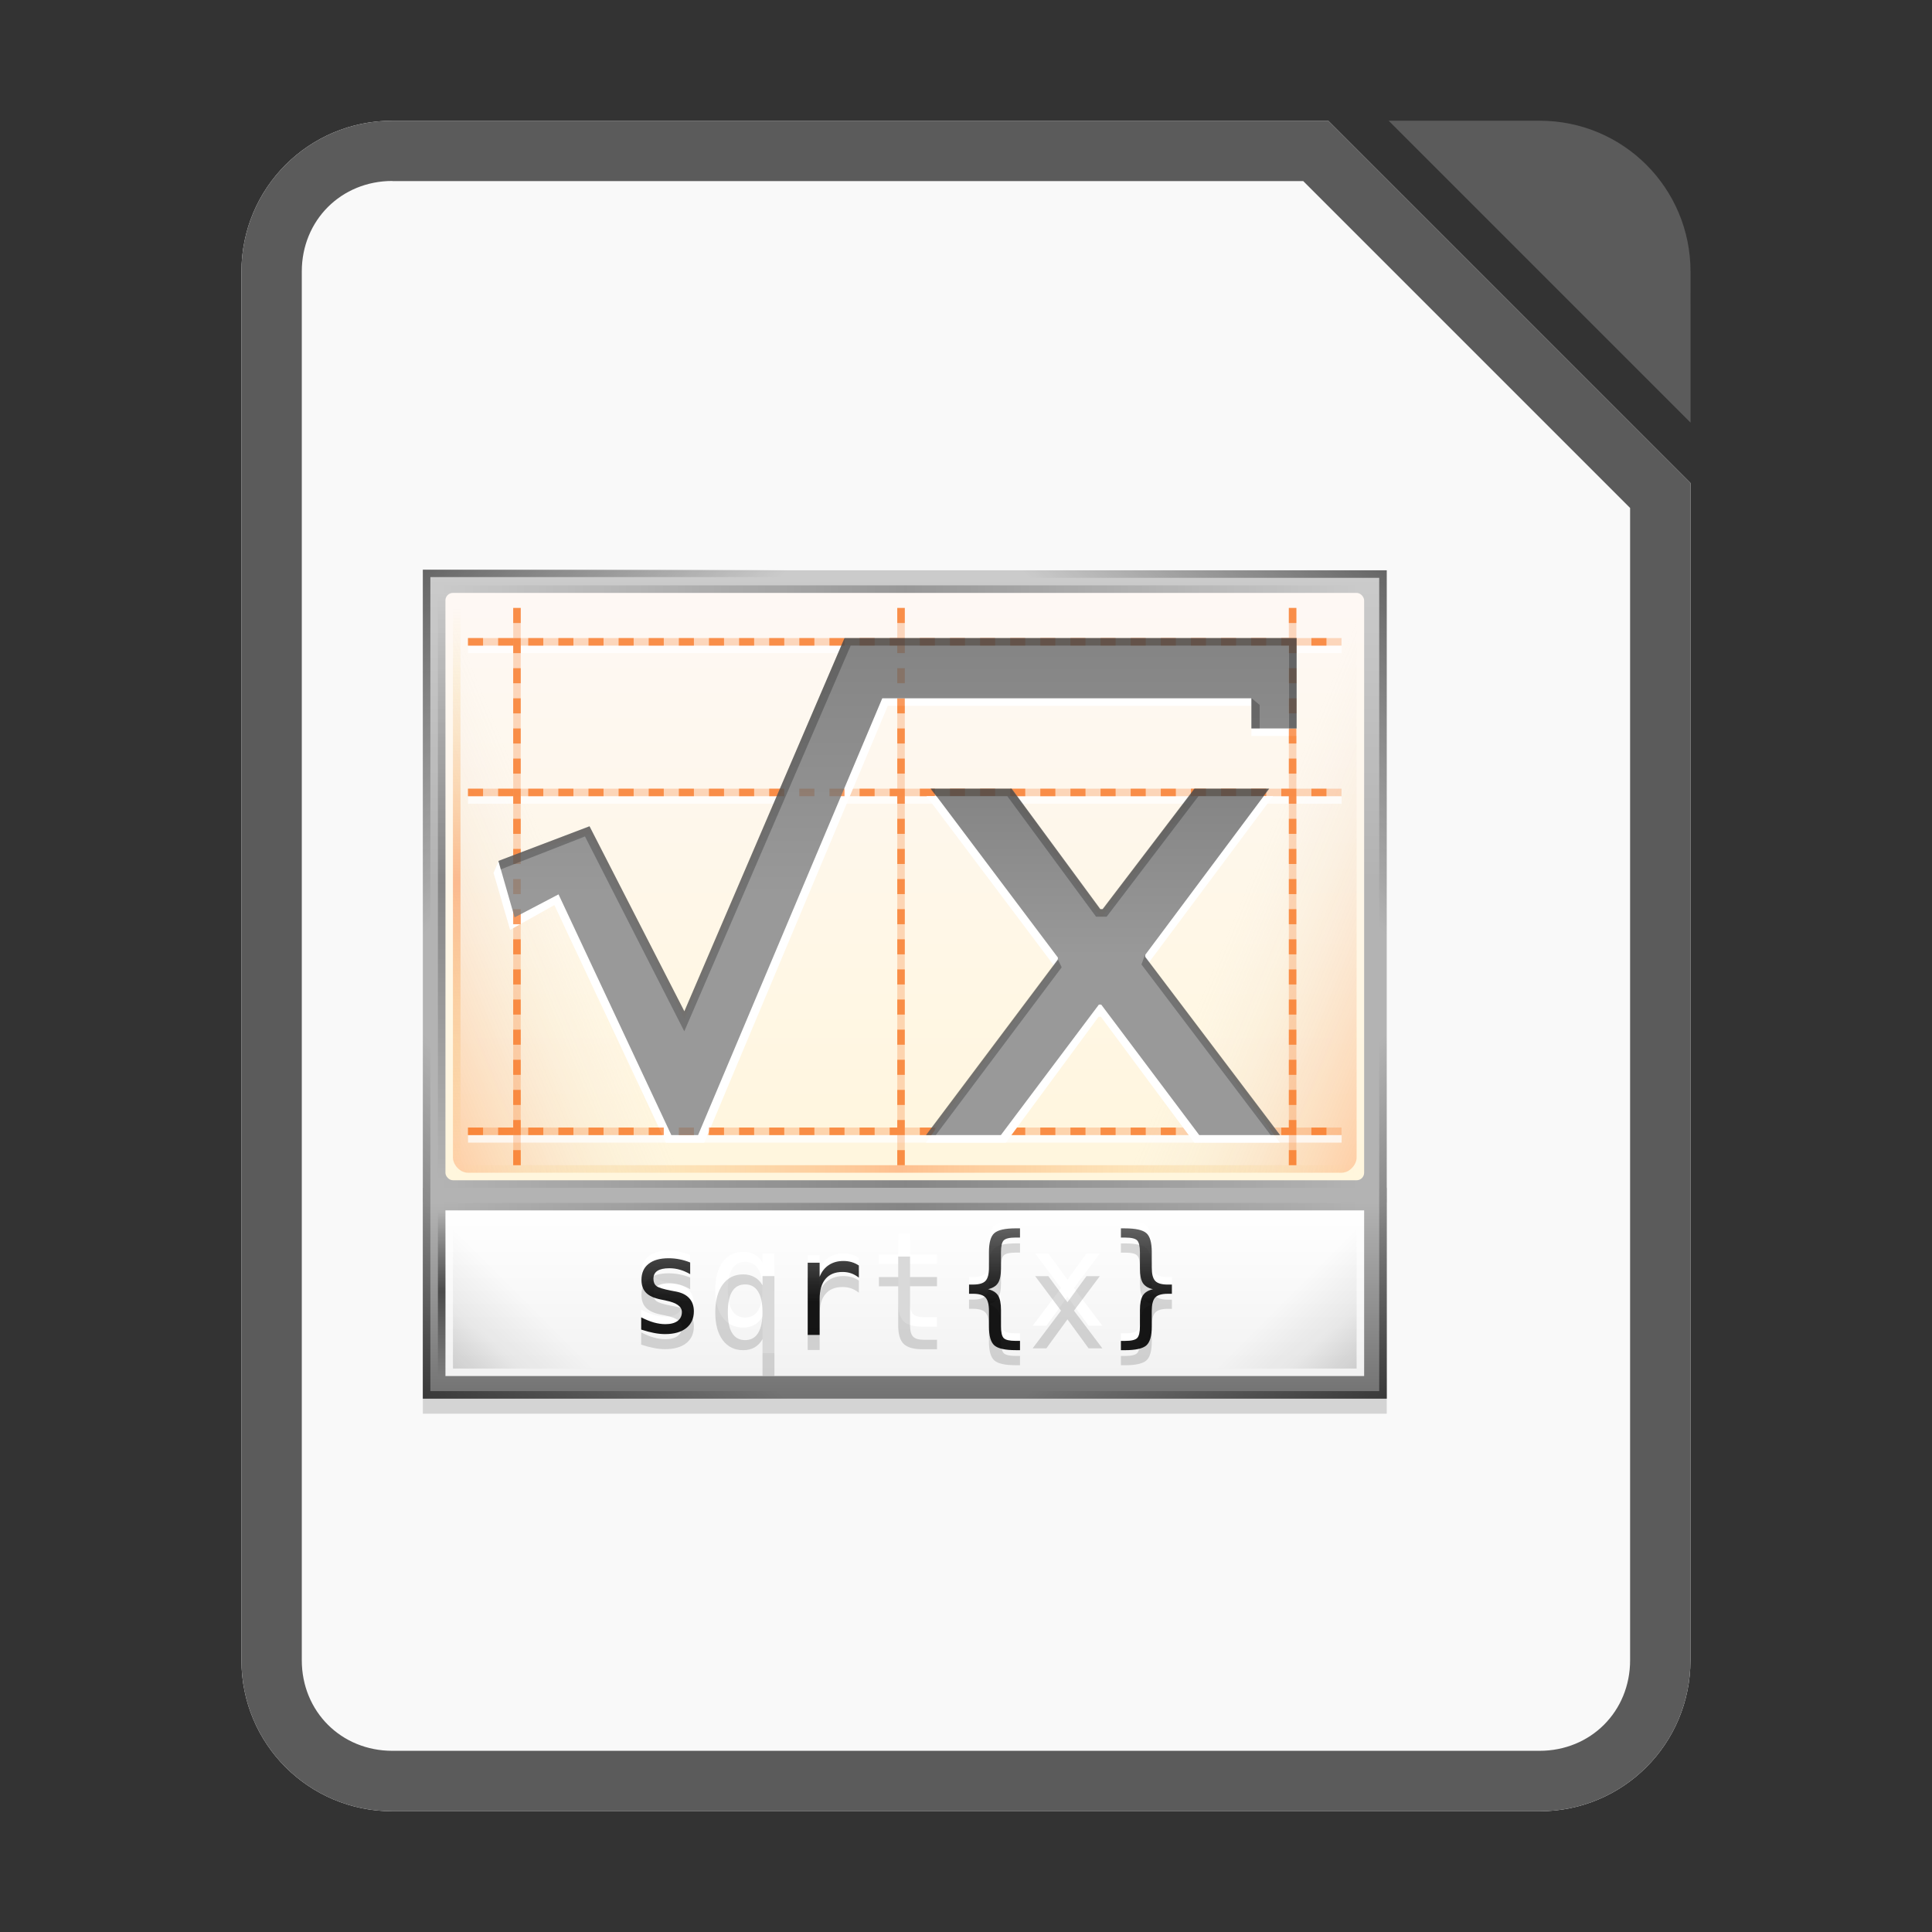 <svg width="64" height="64" version="1.1" viewBox="0 0 16.933 16.933" xmlns="http://www.w3.org/2000/svg" xmlns:xlink="http://www.w3.org/1999/xlink">
 <rect x="0" y="0" width="16.933" height="16.933" fill="#333333" stroke="none"/>
 <defs>
  <linearGradient id="s" x1="815.13" x2="815.13" y1="-1491.6" y2="-1543.6" gradientTransform="matrix(1.641 0 0 .5 2374.5 -746.82)" gradientUnits="userSpaceOnUse">
   <stop stop-color="#727272" offset="0"/>
   <stop stop-color="#b3b3b3" offset="1"/>
  </linearGradient>
  <linearGradient id="r" x1="3793.2" x2="3793.2" y1="-1603.6" y2="-1561.4" gradientUnits="userSpaceOnUse">
   <stop stop-color="#ccc" offset="0"/>
   <stop stop-color="#b3b3b3" offset="1"/>
  </linearGradient>
  <linearGradient id="q" x1="3658.2" x2="3658.2" y1="-1076.6" y2="-1117.8" gradientTransform="matrix(1.906 0 0 1.857 -3264 477.83)" gradientUnits="userSpaceOnUse">
   <stop stop-color="#fff6dd" offset="0"/>
   <stop stop-color="#fef8f4" offset="1"/>
  </linearGradient>
  <linearGradient id="p" x1="3682" x2="3682" y1="-1515" y2="-1494.8" gradientTransform="matrix(1.017 0 0 1.1 -62.174 148.47)" gradientUnits="userSpaceOnUse">
   <stop stop-color="#fff" offset="0"/>
   <stop stop-color="#f2f2f2" offset="1"/>
  </linearGradient>
  <linearGradient id="o" x1="3669.5" x2="3669.5" y1="-1068.8" y2="-1073.6" gradientUnits="userSpaceOnUse" xlink:href="#z"/>
  <linearGradient id="z">
   <stop offset="0"/>
   <stop stop-color="#4d4d4d" offset="1"/>
  </linearGradient>
  <linearGradient id="n" x1="3715.9" x2="3715.9" y1="693.04" y2="695.85" gradientTransform="matrix(12.038 0 0 12.033 -41007 -9931.9)" gradientUnits="userSpaceOnUse" xlink:href="#c"/>
  <linearGradient id="c">
   <stop stop-color="#666" offset="0"/>
   <stop stop-color="#808080" offset="1"/>
  </linearGradient>
  <linearGradient id="m" x1="3715.9" x2="3715.9" y1="694.66" y2="696.5" gradientTransform="matrix(12.038 0 0 12.033 -41007 -9931.9)" gradientUnits="userSpaceOnUse" xlink:href="#c"/>
  <linearGradient id="l" x1="-17" x2="144" y1="-1194.6" y2="-1194.6" gradientTransform="matrix(.745 0 0 1 3682.7 -329)" gradientUnits="userSpaceOnUse" xlink:href="#e"/>
  <linearGradient id="e">
   <stop stop-color="#e9b913" stop-opacity="0" offset="0"/>
   <stop stop-color="#fc5c00" offset=".493"/>
   <stop stop-color="#e9b913" stop-opacity="0" offset="1"/>
  </linearGradient>
  <linearGradient id="d">
   <stop stop-opacity="0" offset="0"/>
   <stop offset=".493"/>
   <stop stop-opacity="0" offset="1"/>
  </linearGradient>
  <linearGradient id="y" x1="529.25" x2="535" y1="-1568.6" y2="-1574.6" gradientTransform="matrix(2.5 0 0 6.333 2347.5 8412.1)" gradientUnits="userSpaceOnUse">
   <stop stop-color="#fc5c00" offset="0"/>
   <stop stop-color="#ccc" stop-opacity="0" offset="1"/>
  </linearGradient>
  <linearGradient id="x" x1="-17" x2="144" y1="-1194.6" y2="-1194.6" gradientTransform="matrix(.46 0 0 1 -1589.8 -2476.4)" gradientUnits="userSpaceOnUse" xlink:href="#e"/>
  <linearGradient id="w" x1="-17" x2="144" y1="-1194.6" y2="-1194.6" gradientTransform="matrix(.483 0 0 1 -1591.2 -2474.4)" gradientUnits="userSpaceOnUse" xlink:href="#d"/>
  <linearGradient id="v" x1="152" x2="113.88" y1="-1192.6" y2="-1230.8" gradientTransform="matrix(.244 0 0 .244 3752.9 -1205.8)" gradientUnits="userSpaceOnUse">
   <stop offset="0"/>
   <stop stop-opacity=".361" offset=".455"/>
   <stop stop-opacity="0" offset="1"/>
  </linearGradient>
  <linearGradient id="u" x1="364.87" x2="389.1" y1="300.82" y2="276.58" gradientTransform="translate(3301 -1793.6)" gradientUnits="userSpaceOnUse">
   <stop offset="0"/>
   <stop stop-opacity="0" offset="1"/>
  </linearGradient>
  <linearGradient id="t" x1="-17" x2="144" y1="-1194.6" y2="-1194.6" gradientTransform="matrix(.137 0 0 1 -1515.3 -2474.4)" gradientUnits="userSpaceOnUse" xlink:href="#d"/>
 </defs>
 <path d="m3.439 1.058c-0.733 0-1.323 0.59-1.323 1.323v12.171c0 0.733 0.59 1.323 1.323 1.323h10.054c0.733 0 1.323-0.59 1.323-1.323v-10.319l-3.175-3.175z" fill="#f9f9f9" fill-rule="evenodd" stroke-width=".265" style="paint-order:stroke fill markers"/>
 <path d="m3.439 1.058c-0.733 0-1.323 0.59-1.323 1.323v12.171c0 0.733 0.59 1.323 1.323 1.323h10.054c0.733 0 1.323-0.59 1.323-1.323v-10.319l-3.175-3.175zm0 0.529h7.983l2.865 2.865v10.099c0 0.449-0.345 0.794-0.794 0.794h-10.054c-0.449 0-0.794-0.345-0.794-0.794v-12.171c0-0.449 0.345-0.794 0.794-0.794z" color="#000000" color-rendering="auto" dominant-baseline="auto" fill="#5b5b5b" image-rendering="auto" shape-rendering="auto" solid-color="#000000" style="font-feature-settings:normal;font-variant-alternates:normal;font-variant-caps:normal;font-variant-ligatures:normal;font-variant-numeric:normal;font-variant-position:normal;isolation:auto;mix-blend-mode:normal;paint-order:fill markers stroke;shape-padding:0;text-decoration-color:#000000;text-decoration-line:none;text-decoration-style:solid;text-indent:0;text-orientation:mixed;text-transform:none;white-space:normal"/>
 <path d="m12.171 1.058 2.646 2.646-3.75e-4 -1.323c-2.08e-4 -0.733-0.59-1.323-1.323-1.323z" fill="#5b5b5b" fill-rule="evenodd" style="paint-order:stroke fill markers"/>
 <g transform="matrix(.066 0 0 .066 -238.25 110.77)" enable-background="new">
  <g>
   <g>
    <rect x="3666" y="-1518.6" width="128" height="28" opacity=".15"/>
    <rect x="3666" y="-1520.6" width="128" height="28" fill="url(#s)"/>
    <rect x="3666" y="-1602.6" width="128" height="84" fill="url(#r)"/>
    <rect x="3669" y="-1599.6" width="122" height="78" rx="1" ry="1" fill="url(#q)"/>
    <rect id="k" x="3670" y="-1598.6" width="30" height="76" rx="2" ry="2" fill="url(#y)" opacity=".25"/>
    <rect x="3669" y="-1517.6" width="122" height="22" fill="url(#p)"/>
   </g>
   <g>
    <g transform="matrix(2 0 0 2 -3609.1 631.13)" fill="#fff">
     <path d="m3655.3-1071.4v0.77c-0.225-0.131-0.452-0.23-0.68-0.295-0.228-0.066-0.461-0.099-0.698-0.099-0.357 0-0.623 0.059-0.8 0.175-0.174 0.114-0.261 0.29-0.261 0.526 0 0.214 0.066 0.374 0.197 0.479 0.131 0.106 0.458 0.208 0.98 0.308l0.317 0.06c0.391 0.074 0.686 0.223 0.886 0.445 0.203 0.223 0.304 0.512 0.304 0.869 0 0.474-0.168 0.845-0.505 1.113-0.337 0.265-0.805 0.398-1.404 0.398-0.237 0-0.485-0.026-0.745-0.077-0.26-0.049-0.541-0.123-0.843-0.223v-0.813c0.294 0.151 0.575 0.265 0.843 0.342 0.268 0.074 0.522 0.111 0.762 0.111 0.348 0 0.618-0.07 0.809-0.21 0.191-0.143 0.287-0.341 0.287-0.595 0-0.365-0.35-0.618-1.049-0.758l-0.034-0.01-0.295-0.06c-0.454-0.089-0.785-0.237-0.993-0.445-0.208-0.211-0.312-0.498-0.312-0.86 0-0.459 0.155-0.813 0.467-1.061 0.311-0.251 0.755-0.377 1.331-0.377 0.257 0 0.504 0.024 0.74 0.073 0.237 0.046 0.469 0.116 0.698 0.21"/>
     <path d="m3657.8-1069.1c0 0.611 0.096 1.071 0.287 1.382 0.194 0.311 0.481 0.467 0.86 0.467s0.666-0.155 0.86-0.467c0.197-0.314 0.295-0.775 0.295-1.382 0-0.608-0.098-1.067-0.295-1.378-0.194-0.314-0.481-0.471-0.86-0.471s-0.666 0.155-0.86 0.467c-0.191 0.311-0.287 0.772-0.287 1.383m2.303 1.78c-0.128 0.237-0.302 0.419-0.522 0.548-0.217 0.126-0.469 0.188-0.757 0.188-0.574 0-1.027-0.221-1.361-0.663-0.331-0.445-0.496-1.057-0.496-1.836 0-0.793 0.166-1.414 0.496-1.862s0.785-0.672 1.361-0.672c0.285 0 0.536 0.063 0.753 0.188 0.22 0.123 0.395 0.302 0.526 0.539v-0.612h0.792v6.617h-0.792v-2.435"/>
     <path d="m3666.5-1070.4c-0.168-0.131-0.34-0.227-0.514-0.287-0.174-0.06-0.365-0.09-0.574-0.09-0.491 0-0.866 0.154-1.126 0.462-0.26 0.308-0.39 0.753-0.39 1.335v2.384h-0.792v-4.794h0.792v0.937c0.131-0.34 0.332-0.599 0.604-0.779 0.274-0.183 0.598-0.274 0.972-0.274 0.194 0 0.375 0.024 0.544 0.073 0.168 0.049 0.33 0.124 0.484 0.227v0.805"/>
     <path d="m3669.9-1072.8v1.361h1.789v0.612h-1.789v2.602c0 0.354 0.067 0.601 0.201 0.741 0.134 0.14 0.368 0.21 0.702 0.21h0.886v0.629h-0.963c-0.591 0-1.007-0.118-1.25-0.355-0.242-0.237-0.364-0.645-0.364-1.224v-2.602h-1.28v-0.612h1.28v-1.361h0.788"/>
     <path d="m3677.2-1066.2v0.616h-0.274c-0.711 0-1.187-0.105-1.429-0.317-0.24-0.211-0.36-0.632-0.359-1.263v-1.023c-1e-4 -0.431-0.077-0.729-0.231-0.894-0.151-0.166-0.426-0.248-0.826-0.248h-0.265v-0.612h0.265c0.402 0 0.679-0.081 0.83-0.244 0.151-0.163 0.227-0.458 0.227-0.886v-1.027c-1e-4 -0.63 0.12-1.05 0.359-1.258 0.242-0.211 0.719-0.317 1.429-0.317h0.274v0.612h-0.3c-0.4 1e-4 -0.661 0.063-0.783 0.188-0.12 0.123-0.18 0.387-0.18 0.792v1.061c0 0.448-0.066 0.773-0.197 0.976-0.128 0.203-0.349 0.34-0.663 0.411 0.317 0.077 0.539 0.217 0.668 0.419s0.193 0.526 0.193 0.972v1.061c0 0.408 0.06 0.673 0.18 0.796 0.123 0.123 0.384 0.184 0.783 0.184h0.3"/>
     <path d="m3682.5-1071.5-1.716 2.294 1.883 2.499h-0.912l-1.404-1.922-1.399 1.922h-0.912l1.883-2.499-1.716-2.294h0.873l1.271 1.733 1.263-1.733h0.886"/>
     <path d="m3683.9-1066.2h0.291c0.402 0 0.665-0.063 0.788-0.188 0.123-0.126 0.184-0.39 0.184-0.792v-1.061c0-0.445 0.064-0.769 0.193-0.972 0.128-0.203 0.351-0.342 0.668-0.419-0.314-0.071-0.536-0.208-0.668-0.411-0.128-0.203-0.193-0.528-0.193-0.976v-1.061c0-0.402-0.061-0.666-0.184-0.792-0.123-0.126-0.385-0.188-0.788-0.188h-0.291v-0.612h0.265c0.71 0 1.185 0.106 1.425 0.317 0.24 0.208 0.359 0.628 0.359 1.258v1.027c0 0.428 0.076 0.723 0.227 0.886 0.154 0.163 0.432 0.244 0.835 0.244h0.274v0.612h-0.274c-0.402 0-0.68 0.083-0.835 0.248-0.151 0.166-0.227 0.464-0.227 0.894v1.023c0 0.631-0.12 1.052-0.359 1.263-0.24 0.211-0.715 0.317-1.425 0.317h-0.265v-0.616"/>
    </g>
    <g transform="matrix(2 0 0 2 -3609.1 634.13)" opacity=".15">
     <path d="m3655.3-1071.4v0.77c-0.225-0.131-0.452-0.23-0.68-0.295-0.228-0.066-0.461-0.099-0.698-0.099-0.357 0-0.623 0.059-0.8 0.175-0.174 0.114-0.261 0.29-0.261 0.526 0 0.214 0.066 0.374 0.197 0.479 0.131 0.106 0.458 0.208 0.98 0.308l0.317 0.06c0.391 0.074 0.686 0.223 0.886 0.445 0.203 0.223 0.304 0.512 0.304 0.869 0 0.474-0.168 0.845-0.505 1.113-0.337 0.265-0.805 0.398-1.404 0.398-0.237 0-0.485-0.026-0.745-0.077-0.26-0.049-0.541-0.123-0.843-0.223v-0.813c0.294 0.151 0.575 0.265 0.843 0.342 0.268 0.074 0.522 0.111 0.762 0.111 0.348 0 0.618-0.07 0.809-0.21 0.191-0.143 0.287-0.341 0.287-0.595 0-0.365-0.35-0.618-1.049-0.758l-0.034-0.01-0.295-0.06c-0.454-0.089-0.785-0.237-0.993-0.445-0.208-0.211-0.312-0.498-0.312-0.86 0-0.459 0.155-0.813 0.467-1.061 0.311-0.251 0.755-0.377 1.331-0.377 0.257 0 0.504 0.024 0.74 0.073 0.237 0.046 0.469 0.116 0.698 0.21"/>
     <path d="m3657.8-1069.1c0 0.611 0.096 1.071 0.287 1.382 0.194 0.311 0.481 0.467 0.86 0.467s0.666-0.155 0.86-0.467c0.197-0.314 0.295-0.775 0.295-1.382 0-0.608-0.098-1.067-0.295-1.378-0.194-0.314-0.481-0.471-0.86-0.471s-0.666 0.155-0.86 0.467c-0.191 0.311-0.287 0.772-0.287 1.383m2.303 1.78c-0.128 0.237-0.302 0.419-0.522 0.548-0.217 0.126-0.469 0.188-0.757 0.188-0.574 0-1.027-0.221-1.361-0.663-0.331-0.445-0.496-1.057-0.496-1.836 0-0.793 0.166-1.414 0.496-1.862s0.785-0.672 1.361-0.672c0.285 0 0.536 0.063 0.753 0.188 0.22 0.123 0.395 0.302 0.526 0.539v-0.612h0.792v6.617h-0.792v-2.435"/>
     <path d="m3666.5-1070.4c-0.168-0.131-0.34-0.227-0.514-0.287-0.174-0.06-0.365-0.09-0.574-0.09-0.491 0-0.866 0.154-1.126 0.462-0.26 0.308-0.39 0.753-0.39 1.335v2.384h-0.792v-4.794h0.792v0.937c0.131-0.34 0.332-0.599 0.604-0.779 0.274-0.183 0.598-0.274 0.972-0.274 0.194 0 0.375 0.024 0.544 0.073 0.168 0.049 0.33 0.124 0.484 0.227v0.805"/>
     <path d="m3669.9-1072.8v1.361h1.789v0.612h-1.789v2.602c0 0.354 0.067 0.601 0.201 0.741 0.134 0.14 0.368 0.21 0.702 0.21h0.886v0.629h-0.963c-0.591 0-1.007-0.118-1.25-0.355-0.242-0.237-0.364-0.645-0.364-1.224v-2.602h-1.28v-0.612h1.28v-1.361h0.788"/>
     <path d="m3677.2-1066.2v0.616h-0.274c-0.711 0-1.187-0.105-1.429-0.317-0.24-0.211-0.36-0.632-0.359-1.263v-1.023c-1e-4 -0.431-0.077-0.729-0.231-0.894-0.151-0.166-0.426-0.248-0.826-0.248h-0.265v-0.612h0.265c0.402 0 0.679-0.081 0.83-0.244 0.151-0.163 0.227-0.458 0.227-0.886v-1.027c-1e-4 -0.63 0.12-1.05 0.359-1.258 0.242-0.211 0.719-0.317 1.429-0.317h0.274v0.612h-0.3c-0.4 1e-4 -0.661 0.063-0.783 0.188-0.12 0.123-0.18 0.387-0.18 0.792v1.061c0 0.448-0.066 0.773-0.197 0.976-0.128 0.203-0.349 0.34-0.663 0.411 0.317 0.077 0.539 0.217 0.668 0.419s0.193 0.526 0.193 0.972v1.061c0 0.408 0.06 0.673 0.18 0.796 0.123 0.123 0.384 0.184 0.783 0.184h0.3"/>
     <path d="m3682.5-1071.5-1.716 2.294 1.883 2.499h-0.912l-1.404-1.922-1.399 1.922h-0.912l1.883-2.499-1.716-2.294h0.873l1.271 1.733 1.263-1.733h0.886"/>
     <path d="m3683.9-1066.2h0.291c0.402 0 0.665-0.063 0.788-0.188 0.123-0.126 0.184-0.39 0.184-0.792v-1.061c0-0.445 0.064-0.769 0.193-0.972 0.128-0.203 0.351-0.342 0.668-0.419-0.314-0.071-0.536-0.208-0.668-0.411-0.128-0.203-0.193-0.528-0.193-0.976v-1.061c0-0.402-0.061-0.666-0.184-0.792-0.123-0.126-0.385-0.188-0.788-0.188h-0.291v-0.612h0.265c0.71 0 1.185 0.106 1.425 0.317 0.24 0.208 0.359 0.628 0.359 1.258v1.027c0 0.428 0.076 0.723 0.227 0.886 0.154 0.163 0.432 0.244 0.835 0.244h0.274v0.612h-0.274c-0.402 0-0.68 0.083-0.835 0.248-0.151 0.166-0.227 0.464-0.227 0.894v1.023c0 0.631-0.12 1.052-0.359 1.263-0.24 0.211-0.715 0.317-1.425 0.317h-0.265v-0.616"/>
    </g>
    <g transform="matrix(2 0 0 2 -3609.1 632.13)" fill="url(#o)" opacity=".9">
     <path d="m3655.3-1071.4v0.77c-0.225-0.131-0.452-0.23-0.68-0.295-0.228-0.066-0.461-0.099-0.698-0.099-0.357 0-0.623 0.059-0.8 0.175-0.174 0.114-0.261 0.29-0.261 0.526 0 0.214 0.066 0.374 0.197 0.479 0.131 0.106 0.458 0.208 0.98 0.308l0.317 0.06c0.391 0.074 0.686 0.223 0.886 0.445 0.203 0.223 0.304 0.512 0.304 0.869 0 0.474-0.168 0.845-0.505 1.113-0.337 0.265-0.805 0.398-1.404 0.398-0.237 0-0.485-0.026-0.745-0.077-0.26-0.049-0.541-0.123-0.843-0.223v-0.813c0.294 0.151 0.575 0.265 0.843 0.342 0.268 0.074 0.522 0.111 0.762 0.111 0.348 0 0.618-0.07 0.809-0.21 0.191-0.143 0.287-0.341 0.287-0.595 0-0.365-0.35-0.618-1.049-0.758l-0.034-0.01-0.295-0.06c-0.454-0.089-0.785-0.237-0.993-0.445-0.208-0.211-0.312-0.498-0.312-0.86 0-0.459 0.155-0.813 0.467-1.061 0.311-0.251 0.755-0.377 1.331-0.377 0.257 0 0.504 0.024 0.74 0.073 0.237 0.046 0.469 0.116 0.698 0.21"/>
     <path d="m3657.8-1069.1c0 0.611 0.096 1.071 0.287 1.382 0.194 0.311 0.481 0.467 0.86 0.467s0.666-0.155 0.86-0.467c0.197-0.314 0.295-0.775 0.295-1.382 0-0.608-0.098-1.067-0.295-1.378-0.194-0.314-0.481-0.471-0.86-0.471s-0.666 0.155-0.86 0.467c-0.191 0.311-0.287 0.772-0.287 1.383m2.303 1.78c-0.128 0.237-0.302 0.419-0.522 0.548-0.217 0.126-0.469 0.188-0.757 0.188-0.574 0-1.027-0.221-1.361-0.663-0.331-0.445-0.496-1.057-0.496-1.836 0-0.793 0.166-1.414 0.496-1.862s0.785-0.672 1.361-0.672c0.285 0 0.536 0.063 0.753 0.188 0.22 0.123 0.395 0.302 0.526 0.539v-0.612h0.792v6.617h-0.792v-2.435"/>
     <path d="m3666.5-1070.4c-0.168-0.131-0.34-0.227-0.514-0.287-0.174-0.06-0.365-0.09-0.574-0.09-0.491 0-0.866 0.154-1.126 0.462-0.26 0.308-0.39 0.753-0.39 1.335v2.384h-0.792v-4.794h0.792v0.937c0.131-0.34 0.332-0.599 0.604-0.779 0.274-0.183 0.598-0.274 0.972-0.274 0.194 0 0.375 0.024 0.544 0.073 0.168 0.049 0.33 0.124 0.484 0.227v0.805"/>
     <path d="m3669.9-1072.8v1.361h1.789v0.612h-1.789v2.602c0 0.354 0.067 0.601 0.201 0.741 0.134 0.14 0.368 0.21 0.702 0.21h0.886v0.629h-0.963c-0.591 0-1.007-0.118-1.25-0.355-0.242-0.237-0.364-0.645-0.364-1.224v-2.602h-1.28v-0.612h1.28v-1.361h0.788"/>
     <path d="m3677.2-1066.2v0.616h-0.274c-0.711 0-1.187-0.105-1.429-0.317-0.24-0.211-0.36-0.632-0.359-1.263v-1.023c-1e-4 -0.431-0.077-0.729-0.231-0.894-0.151-0.166-0.426-0.248-0.826-0.248h-0.265v-0.612h0.265c0.402 0 0.679-0.081 0.83-0.244 0.151-0.163 0.227-0.458 0.227-0.886v-1.027c-1e-4 -0.63 0.12-1.05 0.359-1.258 0.242-0.211 0.719-0.317 1.429-0.317h0.274v0.612h-0.3c-0.4 1e-4 -0.661 0.063-0.783 0.188-0.12 0.123-0.18 0.387-0.18 0.792v1.061c0 0.448-0.066 0.773-0.197 0.976-0.128 0.203-0.349 0.34-0.663 0.411 0.317 0.077 0.539 0.217 0.668 0.419s0.193 0.526 0.193 0.972v1.061c0 0.408 0.06 0.673 0.18 0.796 0.123 0.123 0.384 0.184 0.783 0.184h0.3"/>
     <path d="m3682.5-1071.5-1.716 2.294 1.883 2.499h-0.912l-1.404-1.922-1.399 1.922h-0.912l1.883-2.499-1.716-2.294h0.873l1.271 1.733 1.263-1.733h0.886"/>
     <path d="m3683.9-1066.2h0.291c0.402 0 0.665-0.063 0.788-0.188 0.123-0.126 0.184-0.39 0.184-0.792v-1.061c0-0.445 0.064-0.769 0.193-0.972 0.128-0.203 0.351-0.342 0.668-0.419-0.314-0.071-0.536-0.208-0.668-0.411-0.128-0.203-0.193-0.528-0.193-0.976v-1.061c0-0.402-0.061-0.666-0.184-0.792-0.123-0.126-0.385-0.188-0.788-0.188h-0.291v-0.612h0.265c0.71 0 1.185 0.106 1.425 0.317 0.24 0.208 0.359 0.628 0.359 1.258v1.027c0 0.428 0.076 0.723 0.227 0.886 0.154 0.163 0.432 0.244 0.835 0.244h0.274v0.612h-0.274c-0.402 0-0.68 0.083-0.835 0.248-0.151 0.166-0.227 0.464-0.227 0.894v1.023c0 0.631-0.12 1.052-0.359 1.263-0.24 0.211-0.715 0.317-1.425 0.317h-0.265v-0.616"/>
    </g>
   </g>
  </g>
  <use transform="matrix(-1,0,0,1,7460,0)" width="5033" height="1085" xlink:href="#k"/>
  <path d="m3672.5-1527.1h115.01m-115.01-45h115.01m-115.01-20h115.01" fill="none" opacity=".75" stroke="#fff" stroke-linecap="square" stroke-width="1px"/>
  <path d="m3781.5-1597.1v72.999m-103-72.999v72.999m51-72.999v72.999m-57.004-4h115.01m-115.01-45h115.01m-115.01-20h115.01" fill="none" opacity=".25" stroke="#f87019" stroke-dasharray="1, 1" stroke-linecap="square"/>
  <path d="m3722-1592.6h60.032v12h-6.003v-4h-48.286l-24.365 58h-5.099l-14.814-31.545-5.874 3.293-2.2-7.565 0.672-1.555 12.075-3.638 12.594 24.58 21.262-49.57" fill="#fff"/>
  <path d="m3781.5-1597.1v72.999m-103-72.999v72.999m51-72.999v72.999m-57.004-4h115.01m-115.01-45h115.01m-115.01-20h115.01" fill="none" opacity=".7" stroke="#f87019" stroke-dasharray="1, 3" stroke-linecap="square"/>
  <g>
   <path d="m3722-1593.6h60.032v12h-6.003v-4h-49.02l-24.458 58h-3.552l-14.98-31.966-5.833 3.057-2.152-7.495 12.106-4.606 12.594 24.58 21.262-49.57" fill="url(#n)" opacity=".8"/>
   <path d="m3778.9-1572.6h-10.459l-12.19 15.997h-0.31l-11.777-15.997h-11.275l16.872 22.43v0.285l-16.96 23.285h10.624l12.309-16.709h0.31l12.398 16.709h11.362l-17.364-23.665v-0.285l16.459-22.05" fill="#fff"/>
   <path d="m3778.4-1573.6h-9.917l-12.19 15.997h-0.31l-11.777-15.997h-10.744l16.872 22.43v0.285l-17.492 23.285h9.917l13.016-17.328h0.31l13.017 17.328h10.744l-17.905-23.665v-0.285l16.459-22.05" fill="url(#m)" opacity=".8"/>
   <path d="m3722-1593.6-21.281 49.562-12.594-24.562-12.094 4.594 0.312 1.125 11.188-4.375 13.188 25.875 22.094-51.219h58.219v11h1v-12zm54.031 8v4h1.094v-3.125l-1.063-0.875h-0.031z" opacity=".25"/>
   <g>
    <path d="m3733.4-1573.6 0.75 1h9.469l11.781 16h1.406l12.188-16h8.594l0.75-1h-9.906l-12.188 16h-0.312l-11.781-16zm28.5 22.062-0.469 1.281 17.156 22.656h1.219l-17.906-23.656zm-11.625 0.5v0.156l-17.469 23.281h1.312l16.719-22.281z" opacity=".25"/>
    <rect x="3670" y="-1523.6" width="120" height="1" fill="url(#l)" opacity=".35"/>
    <rect id="j" transform="rotate(90)" x="-1597.6" y="-3671" width="74" height="1" fill="url(#x)" opacity=".35"/>
   </g>
  </g>
  <use transform="translate(119)" width="5033" height="1085" xlink:href="#j"/>
  <rect id="a" transform="rotate(90)" x="-1599.4" y="-3669" width="77.75" height="1" fill="url(#w)" opacity=".25"/>
  <use transform="translate(123)" width="5033" height="1085" xlink:href="#a"/>
  <use id="g" transform="matrix(0 1 -1.569 0 1280.8 -5189.6)" width="5033" height="1085" xlink:href="#a"/>
  <use id="f" transform="translate(0,26)" width="5033" height="1085" xlink:href="#g"/>
  <use transform="translate(0,-23)" width="5033" height="1085" opacity=".5" xlink:href="#f"/>
  <rect id="i" x="3770" y="-1516.6" width="20" height="20" fill="url(#v)" opacity=".15"/>
  <use transform="matrix(-1,0,0,1,7460,0)" width="5033" height="1085" xlink:href="#i"/>
  <use transform="matrix(0 1 -1.569 0 1280.8 -5188.6)" width="5033" height="1085" opacity=".5" xlink:href="#a"/>
  <use transform="matrix(0 1 -1.569 0 1280.8 -5268.6)" width="5033" height="1085" opacity=".5" xlink:href="#a"/>
  <path id="b" d="m3666-1542.6v49 1h1 49v-1h-49v-49z" fill="url(#u)" opacity=".5"/>
  <use transform="matrix(-1,0,0,1,7460,0)" width="5033" height="1085" xlink:href="#b"/>
  <use transform="rotate(180 3730 -1547.6)" width="5033" height="1085" opacity=".25" xlink:href="#b"/>
  <use transform="matrix(1 0 0 -1 0 -3095.3)" width="5033" height="1085" opacity=".25" xlink:href="#b"/>
  <rect id="h" transform="rotate(90)" x="-1517.6" y="-3669" width="22" height="1" fill="url(#t)" opacity=".5"/>
  <use transform="matrix(1.045 0 0 1.045 -43.666 67.959)" width="5033" height="1085" xlink:href="#h"/>
 </g>
</svg>
